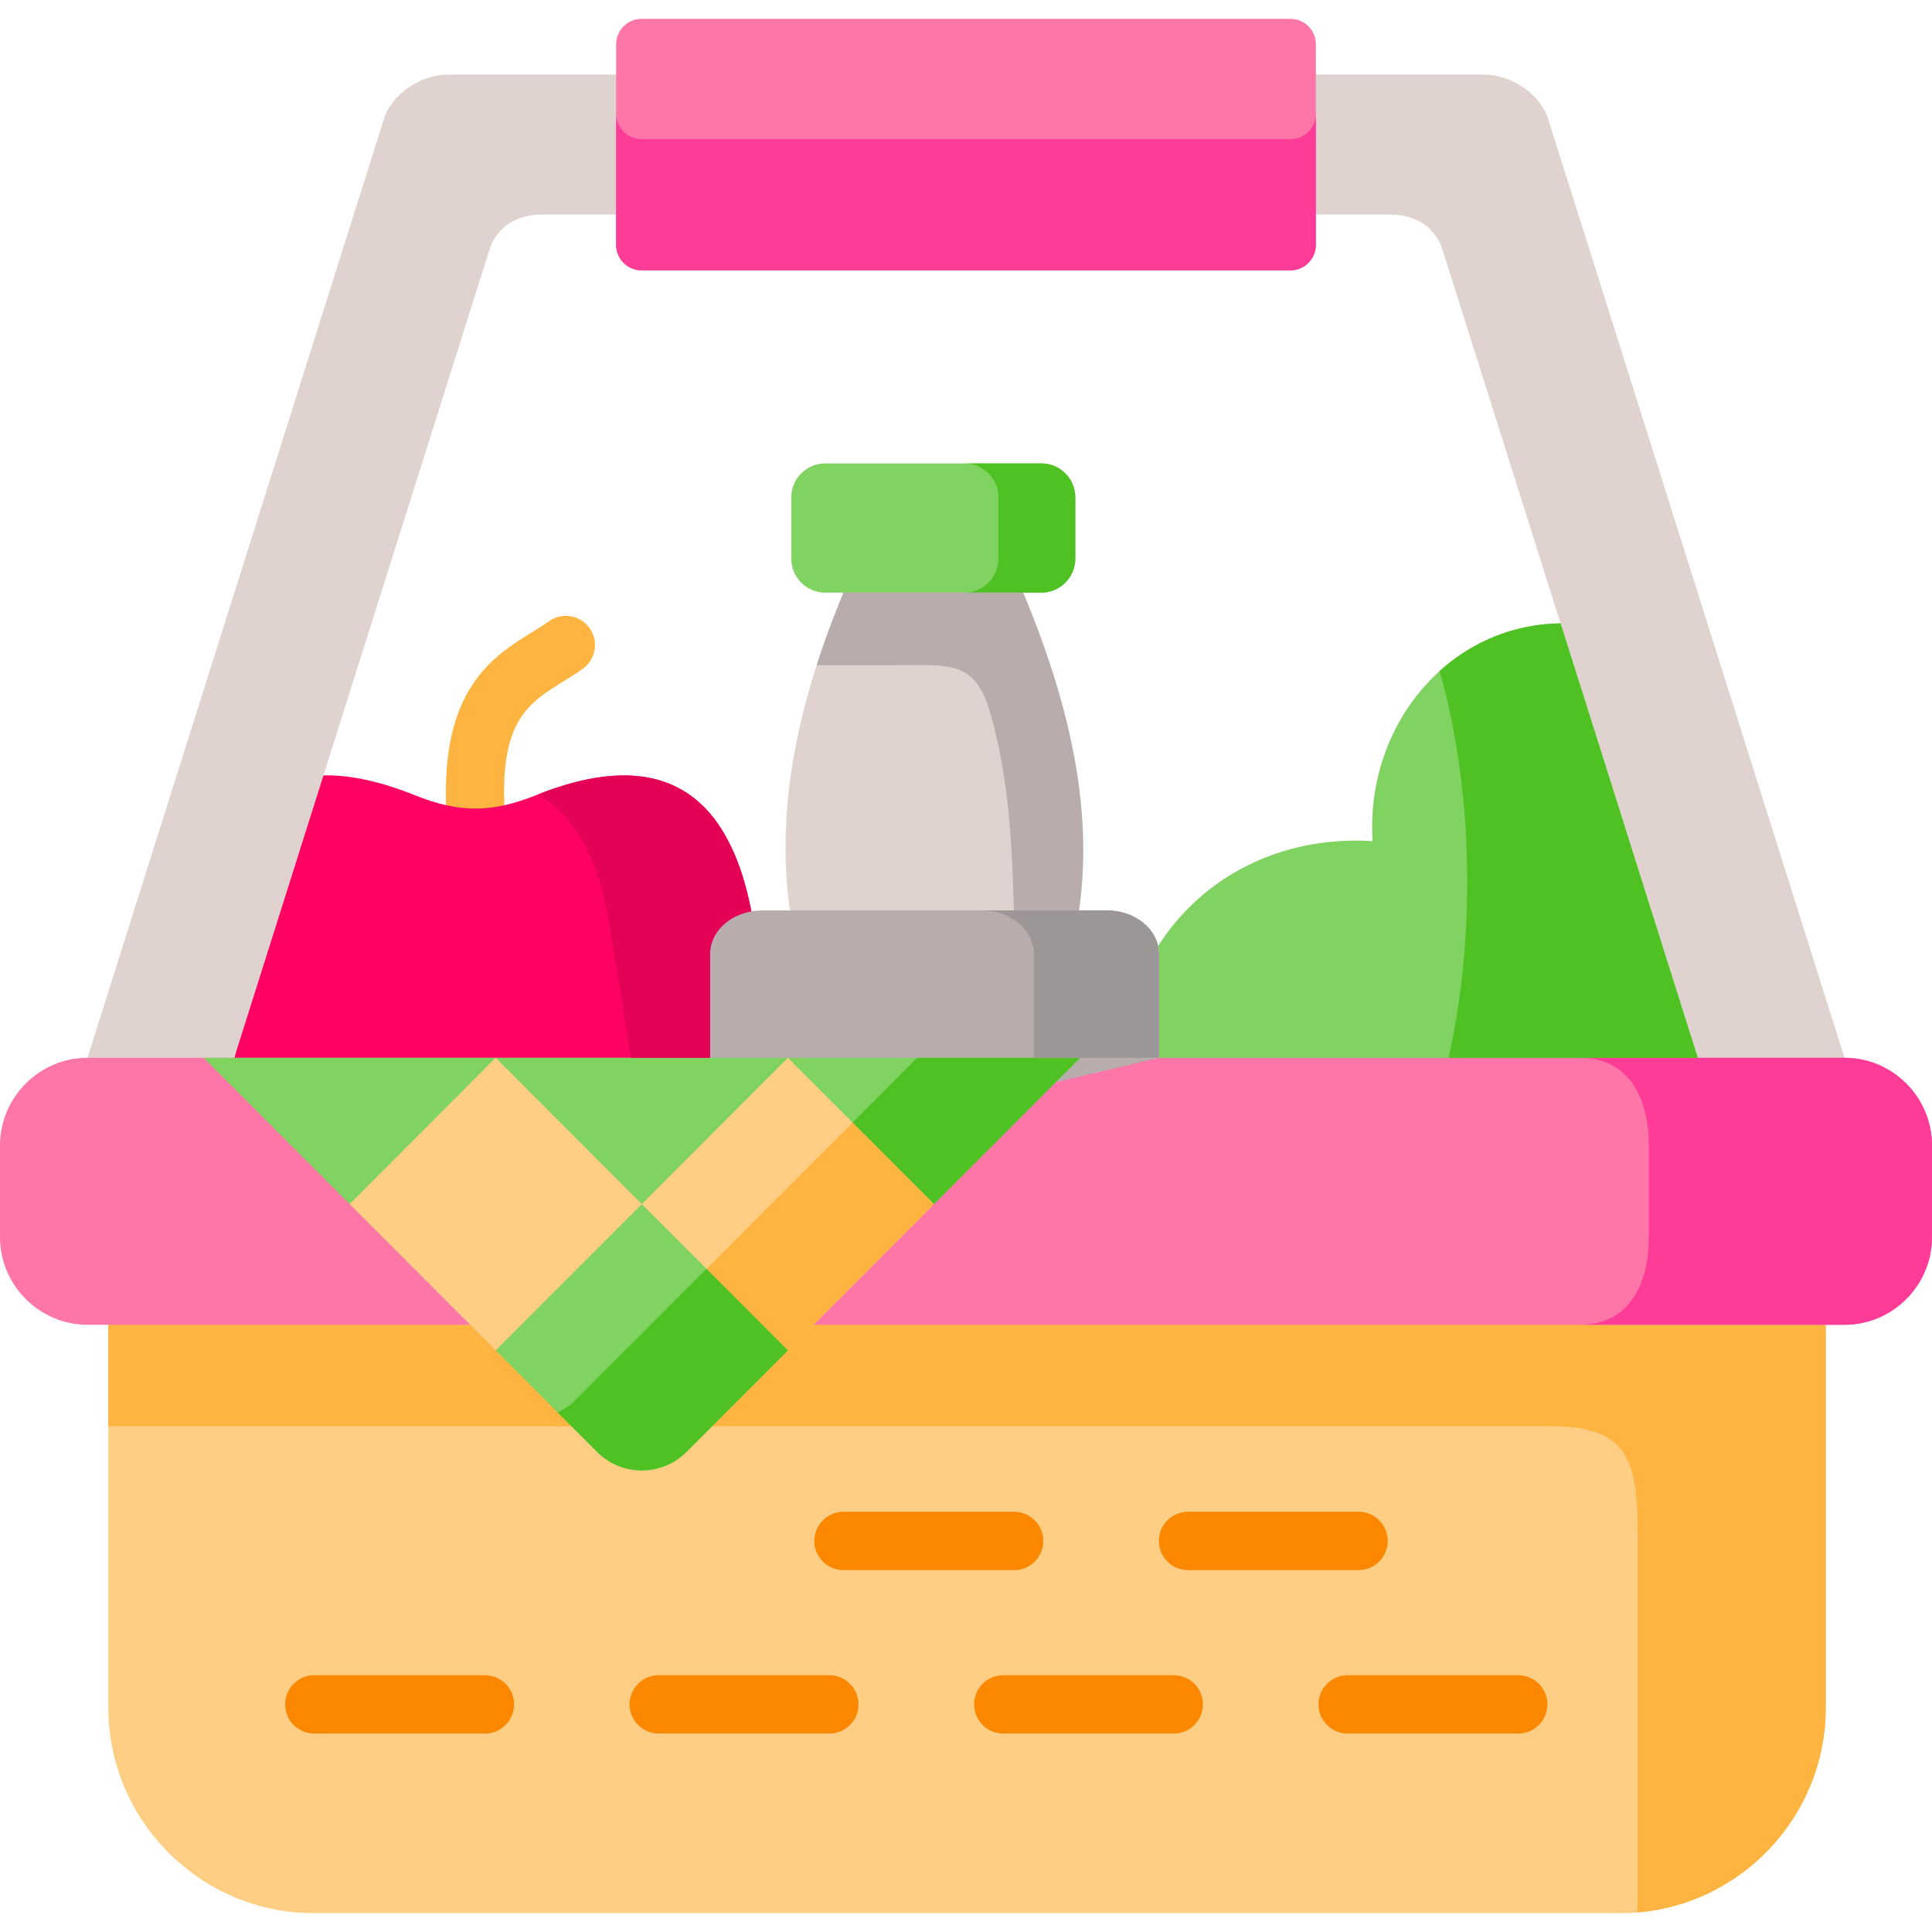 <svg id="Capa_1" enable-background="new 0 0 512 512" height="512" viewBox="0 0 512 512" width="512" xmlns="http://www.w3.org/2000/svg"><g><g><path d="m125.982 222.009c-4.096 0-7.511-3.219-7.711-7.357-1.557-32.105 12.495-40.788 22.756-47.128 1.595-.986 3.101-1.916 4.396-2.853 3.458-2.501 8.287-1.725 10.788 1.735s1.724 8.293-1.734 10.795c-1.752 1.267-3.571 2.392-5.331 3.479-8.883 5.489-16.555 10.229-15.441 33.223.207 4.265-3.081 7.89-7.343 8.096-.127.007-.253.01-.38.01z" fill="#fdb440"/></g><g><path clip-rule="evenodd" d="m488.81 280.332-68.057-215.67-10.511-33.175c-2.108-6.689-9.888-11.712-16.895-11.712h-17.787-26.843l-19.093 17.093 19.093 19.977h19.598c7.78 0 12.352 4.221 13.956 9.305l6.651 21.017 24.645 78.033 21.379 67.688 14.995 47.444 21.023 19.382z" fill="#e0d2ce" fill-rule="evenodd"/></g><g><path clip-rule="evenodd" d="m483.851 452.57v-101.488l-228.163-25.208-226.975 25.208v101.488c0 29.935 24.467 54.43 54.368 54.43h346.431c29.901 0 54.339-24.495 54.339-54.43z" fill="#fece85" fill-rule="evenodd"/></g><g><path clip-rule="evenodd" d="m53.953 351.082h-25.24v26.903h382.894c22.448 0 22.389 12.515 22.389 32.848v91.827c0 1.397-.03 2.794-.148 4.162 27.882-2.229 50.003-25.773 50.003-54.252v-101.488h-65.117-43.263c-145.022 0-198.707 0-321.518 0z" fill="#fdb440" fill-rule="evenodd"/></g><g><path clip-rule="evenodd" d="m199.123 241.508c-5.137-26.368-19.568-45.809-57.159-30.738-5.879 2.348-10.927 3.508-15.975 3.508s-10.096-1.159-15.975-3.508c-9.502-3.835-17.549-5.44-24.289-5.291l-31.772 32.997 8.552 40.488-.445 1.367 69.304 35.375 56.803-35.375 14.312-15.28z" fill="#fe0263" fill-rule="evenodd"/></g><g><path clip-rule="evenodd" d="m449.941 280.332-14.995-47.444-21.379-67.688c-29.515.357-51.726 26.844-49.825 57.7-24.497-1.516-45.312 9.661-56.833 27.824.148.684.238 1.338.238 2.051l-28.038 27.557 109.784 31.675z" fill="#80d261" fill-rule="evenodd"/></g><g><path clip-rule="evenodd" d="m285.946 241.27c4.009-28.062-3.237-56.392-14.787-84.217l-22.864-12.515-24.764 12.515c-11.551 27.824-18.172 56.154-14.193 84.217l38.957 10.404z" fill="#e0d2ce" fill-rule="evenodd"/></g><g><path clip-rule="evenodd" d="m284.966 148.046v-16.261c0-4.935-4.038-8.978-8.997-8.978h-57.279c-4.929 0-8.997 4.043-8.997 8.978v16.261c0 4.964 4.068 9.007 8.997 9.007h4.84 47.628 4.81c4.959.001 8.998-4.042 8.998-9.007z" fill="#80d261" fill-rule="evenodd"/></g><g><path clip-rule="evenodd" d="m284.966 148.046v-16.261c0-4.935-4.038-8.978-8.997-8.978h-20.37c4.929 0 8.997 4.043 8.997 8.978v16.261c0 1.724-.505 3.329-1.336 4.697-1.574 2.586-4.424 4.31-7.661 4.31h15.559 4.81c4.959.001 8.998-4.042 8.998-9.007z" fill="#4fc122" fill-rule="evenodd"/></g><g><path clip-rule="evenodd" d="m285.946 241.27c4.009-28.062-3.237-56.392-14.787-84.217h-15.559-32.07c-2.643 6.391-5.048 12.812-7.097 19.233h21.438c13.57 0 20.577-1.427 24.616 12.842 4.899 17.271 5.731 34.721 6.206 52.141h17.253z" fill="#b8acac" fill-rule="evenodd"/></g><g><path clip-rule="evenodd" d="m123.078 87.165 6.651-21.017c1.603-5.083 6.176-9.305 13.956-9.305h19.598l25.18-19.114-25.18-17.955h-26.843-17.786c-7.008 0-14.787 5.024-16.895 11.712l-10.482 33.176-68.087 215.67 23.398 21.017 15.47-21.017.445-1.367 23.22-73.485z" fill="#e0d2ce" fill-rule="evenodd"/></g><g><path clip-rule="evenodd" d="m342.006 71.648c3.682 0 6.711-3.032 6.711-6.718v-8.086-37.07-8.056c0-3.716-3.029-6.718-6.711-6.718h-172.012c-3.682 0-6.711 3.002-6.711 6.718v8.056 37.07 8.086c0 3.686 3.029 6.718 6.711 6.718z" fill="#fe76a8" fill-rule="evenodd"/></g><g><path clip-rule="evenodd" d="m169.994 71.648h172.013c3.682 0 6.711-3.032 6.711-6.718v-8.086-15.458-11.237c0 3.716-3.029 6.718-6.711 6.718h-12.352-142.38-17.281c-3.682 0-6.711-3.002-6.711-6.718v11.237 15.458 8.086c0 3.686 3.029 6.718 6.711 6.718z" fill="#fe3c97" fill-rule="evenodd"/></g><g><path clip-rule="evenodd" d="m488.81 351.082c12.768 0 23.19-10.464 23.19-23.247v-24.257c0-12.783-10.422-23.247-23.19-23.247h-38.868-62.415-12.055-78.034-11.194-232.291-30.763c-12.768.001-23.19 10.464-23.19 23.247v24.257c0 12.783 10.452 23.247 23.19 23.247h5.523 25.239 70.64 90.98 159.898 108.38z" fill="#fe76a8" fill-rule="evenodd"/></g><g><path clip-rule="evenodd" d="m512 327.835v-24.257c0-12.783-10.422-23.247-23.19-23.247h-38.868-31.208c12.768 0 18.232 10.464 18.232 23.247v24.257c0 12.783-5.464 23.247-18.232 23.247h65.117 4.959c12.768 0 23.19-10.464 23.19-23.247z" fill="#fe3c97" fill-rule="evenodd"/></g><g><path clip-rule="evenodd" d="m92.643 319.096 33.583-6.778 5.137-31.986h-69.304-8.106z" fill="#80d261" fill-rule="evenodd"/></g><g><path clip-rule="evenodd" d="m181.901 384.792 26.902-26.933-38.72-60.911-38.72 60.911 26.902 26.933c6.503 6.51 17.133 6.51 23.636 0z" fill="#80d261" fill-rule="evenodd"/></g><g><path clip-rule="evenodd" d="m307.147 280.332v-27.557c0-.713-.089-1.367-.238-2.051-1.128-5.351-6.77-9.453-13.51-9.453h-7.453-76.608-7.453c-7.542 0-13.718 5.172-13.718 11.504v26.189 1.367l54.873 15.22z" fill="#b8acac" fill-rule="evenodd"/></g><g><path clip-rule="evenodd" d="m170.083 319.096 32.068-3.003 6.652-35.761h-5.731-71.709l3.028 30.856z" fill="#80d261" fill-rule="evenodd"/></g><g><path clip-rule="evenodd" d="m247.523 319.096 38.72-38.764h-77.44l3.8 32.937z" fill="#80d261" fill-rule="evenodd"/></g><g><path clip-rule="evenodd" d="m215.573 351.082 31.95-31.986-38.72-38.764-38.72 38.764 38.72 38.764z" fill="#fece85" fill-rule="evenodd"/></g><g><path clip-rule="evenodd" d="m131.363 357.86 38.72-38.764-38.72-38.764-38.72 38.764 31.95 31.986z" fill="#fece85" fill-rule="evenodd"/></g><g><path clip-rule="evenodd" d="m247.523 319.096 38.72-38.764h-43.204l-17.103 17.152z" fill="#4fc122" fill-rule="evenodd"/></g><g><path clip-rule="evenodd" d="m238.882 327.746 8.641-8.651-21.587-21.612c-12.917 12.931-25.833 25.833-38.72 38.764l14.817 14.834 6.77 6.778 6.77-6.778z" fill="#fdb440" fill-rule="evenodd"/></g><g><path clip-rule="evenodd" d="m188.7 377.985 20.102-20.125-6.77-6.778-14.817-14.834-34.8 34.81c-1.366 1.397-2.94 2.467-4.602 3.27l3.652 3.656 6.8 6.807c6.503 6.51 17.133 6.51 23.636 0z" fill="#4fc122" fill-rule="evenodd"/></g><g><path clip-rule="evenodd" d="m307.147 280.332v-27.557c0-.713-.089-1.367-.238-2.051-1.128-5.351-6.77-9.453-13.51-9.453h-7.453-17.252-8.433c4.246 0 8.047 1.635 10.571 4.162 1.485 1.516 2.524 3.329 2.94 5.291.148.684.208 1.338.208 2.051v27.557h12.263 11.194z" fill="#9d9696" fill-rule="evenodd"/></g><g><path clip-rule="evenodd" d="m199.123 241.508c-5.107-26.219-19.419-45.572-56.506-31.005 10.333 5.856 15.797 18.074 18.558 32.284l6.028 37.545h20.963v-1.367-26.189c0-5.531 4.721-10.198 10.957-11.268z" fill="#e30256" fill-rule="evenodd"/></g><g><path clip-rule="evenodd" d="m449.496 278.964-14.55-46.077-8.641-27.408-12.738-40.28c-12.382.149-23.487 4.905-32.069 12.634 4.632 16.112 7.334 35.316 7.334 55.917 0 16.766-1.782 32.611-4.959 46.582h3.652 31.208 31.208z" fill="#4fc122" fill-rule="evenodd"/></g><g><path d="m402.343 459.409h-45.193c-4.268 0-7.726-3.461-7.726-7.731s3.459-7.731 7.726-7.731h45.193c4.268 0 7.726 3.461 7.726 7.731s-3.458 7.731-7.726 7.731z" fill="#fb8800"/></g><g><path d="m311.066 459.409h-45.193c-4.268 0-7.726-3.461-7.726-7.731s3.459-7.731 7.726-7.731h45.193c4.268 0 7.726 3.461 7.726 7.731.001 4.27-3.458 7.731-7.726 7.731z" fill="#fb8800"/></g><g><path d="m219.789 459.409h-45.223c-4.267 0-7.726-3.461-7.726-7.731s3.459-7.731 7.726-7.731h45.223c4.267 0 7.726 3.461 7.726 7.731.001 4.27-3.459 7.731-7.726 7.731z" fill="#fb8800"/></g><g><path d="m128.512 459.409h-45.223c-4.267 0-7.726-3.461-7.726-7.731s3.459-7.731 7.726-7.731h45.223c4.267 0 7.726 3.461 7.726 7.731s-3.459 7.731-7.726 7.731z" fill="#fb8800"/></g><g><path d="m360.03 416.097h-45.193c-4.268 0-7.726-3.461-7.726-7.731s3.459-7.731 7.726-7.731h45.193c4.268 0 7.726 3.461 7.726 7.731.001 4.269-3.458 7.731-7.726 7.731z" fill="#fb8800"/></g><g><path d="m268.754 416.097h-45.223c-4.267 0-7.726-3.461-7.726-7.731s3.459-7.731 7.726-7.731h45.223c4.268 0 7.726 3.461 7.726 7.731 0 4.269-3.459 7.731-7.726 7.731z" fill="#fb8800"/></g></g></svg>